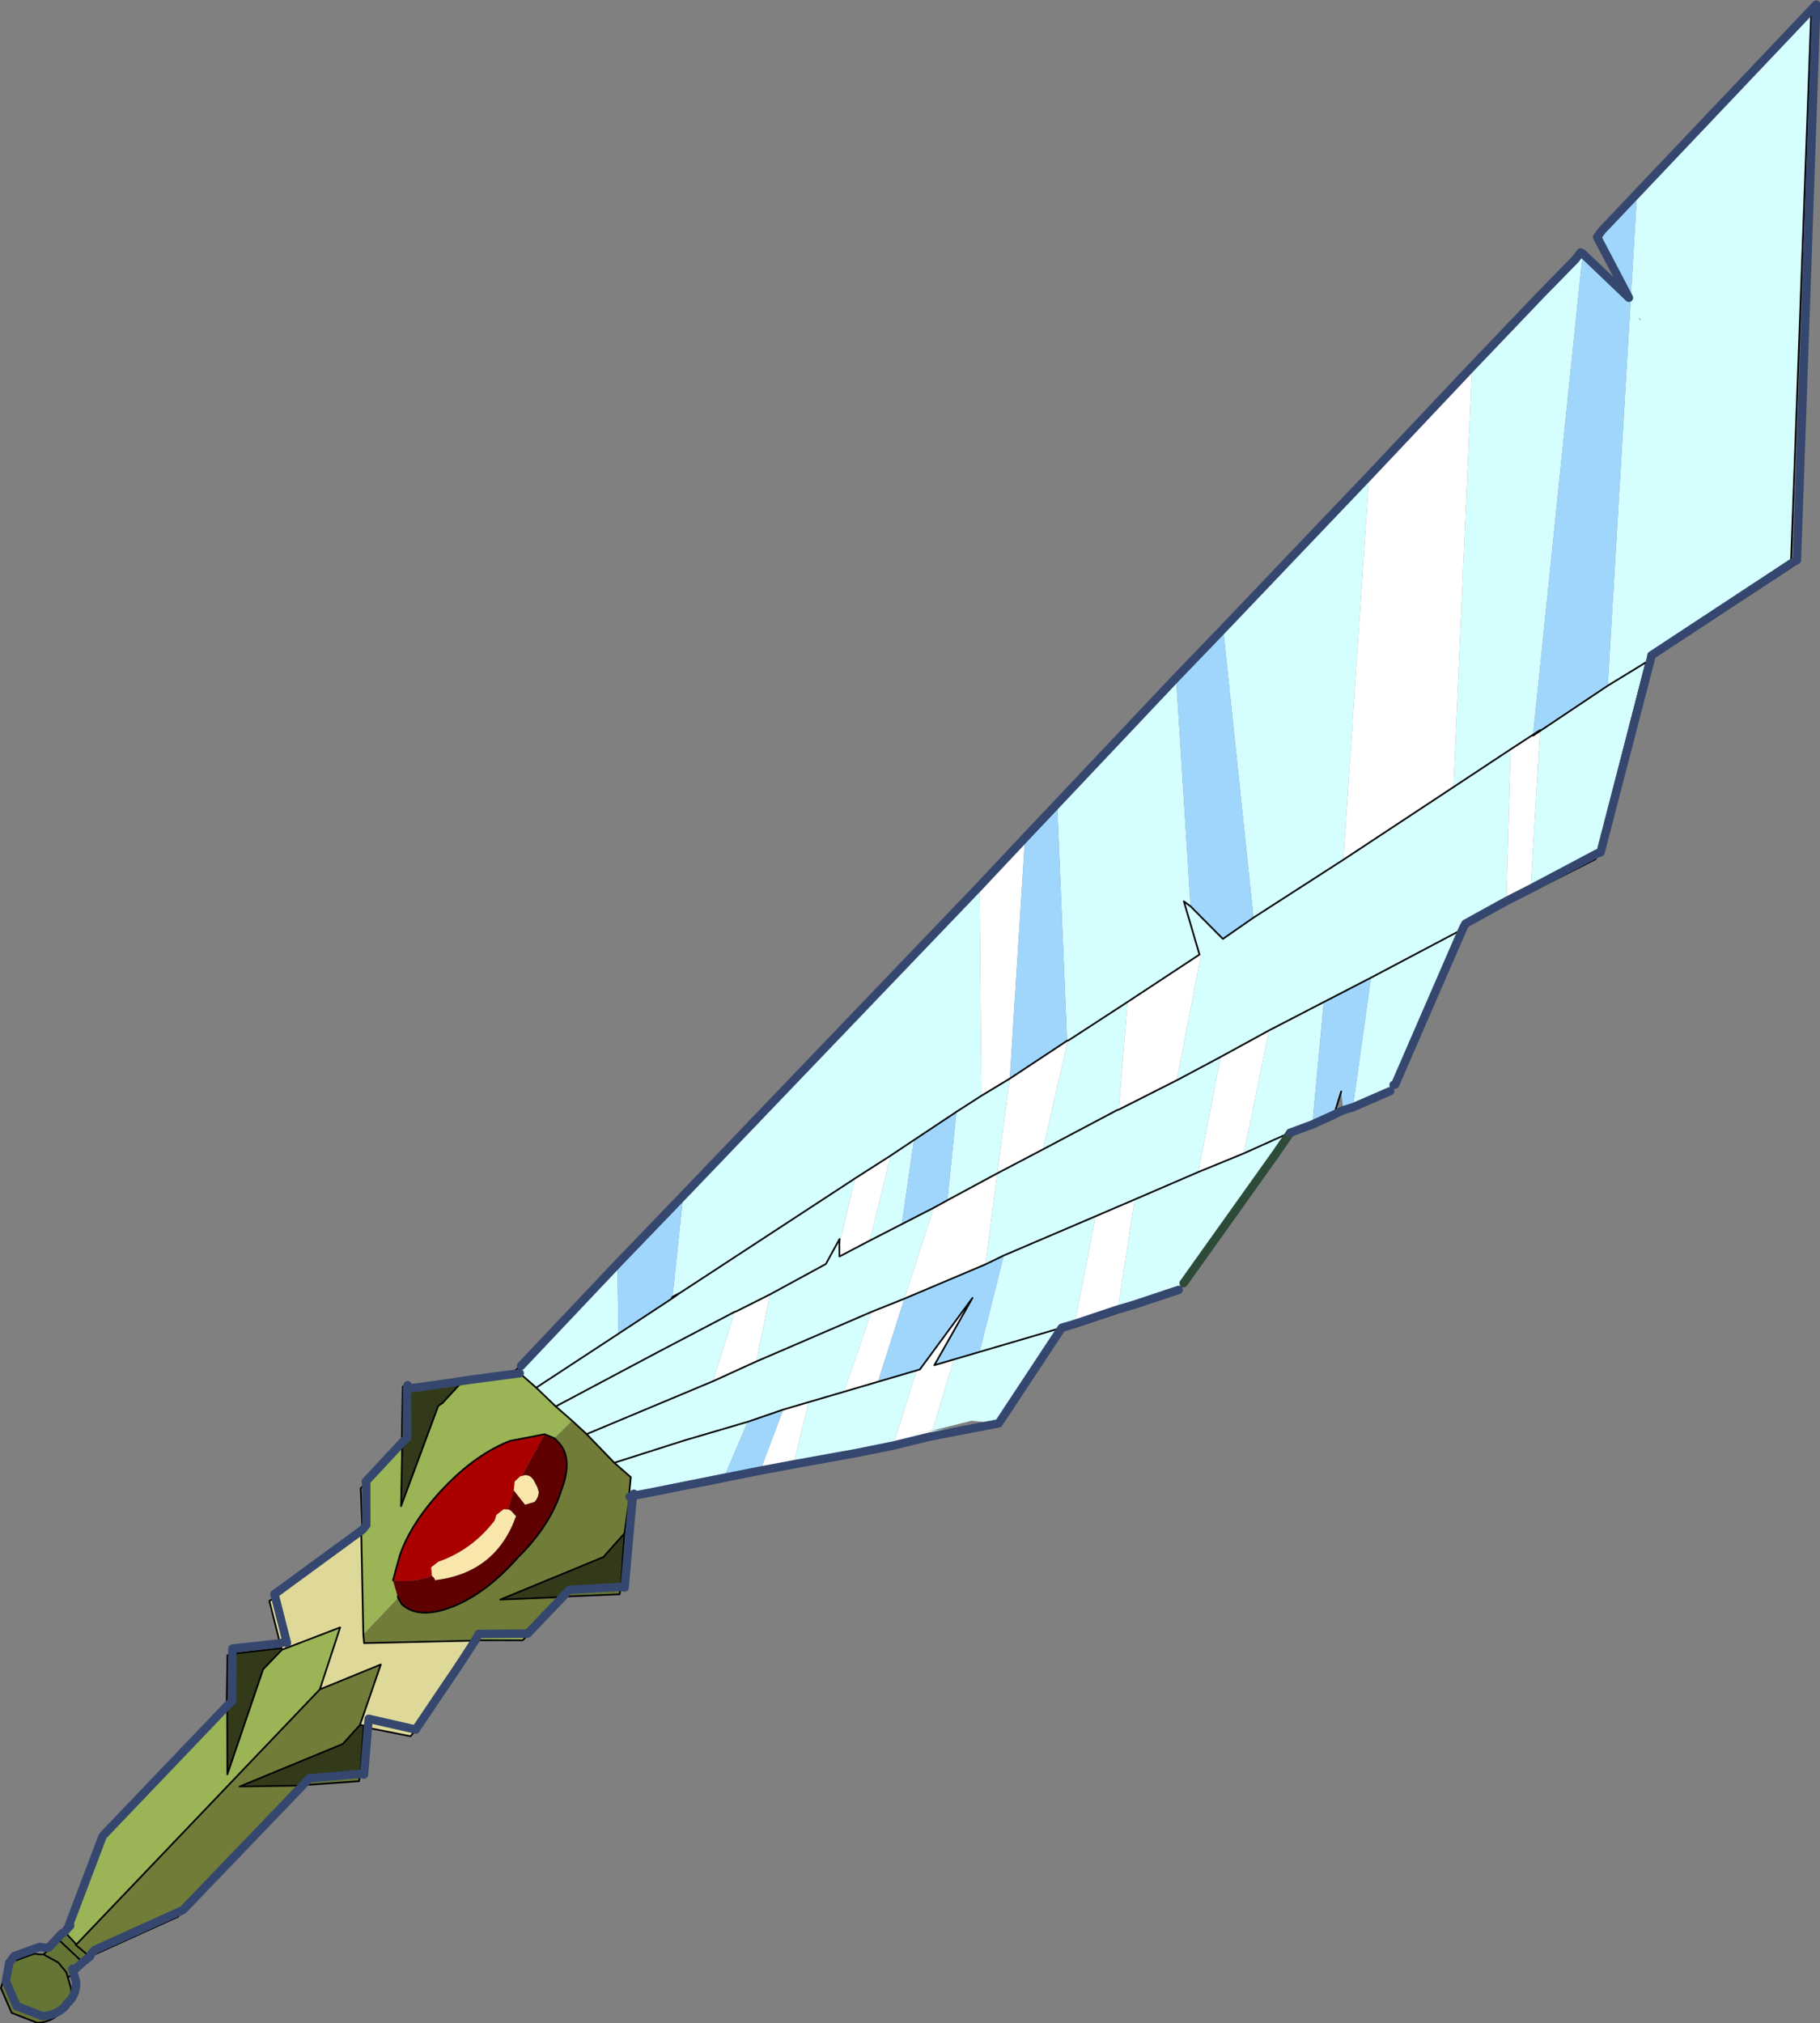 <svg viewBox="0 0 63.352 70.402" xmlns="http://www.w3.org/2000/svg" xmlns:xlink="http://www.w3.org/1999/xlink"><rect x="0" y="0" width="63.352" height="70.402" fill="#808080" stroke="none"/><use transform="matrix(-.329 -1.122 -1.123 .33 77.4 48.09)" width="42.85" height="68.55" xlink:href="#a"/><defs><use width="42.85" height="68.55" xlink:href="#b" id="a"/><g id="b"><path d="m35.3 7.5-.05-.05h-.05l.1.05m3.55-1-13.8 4.95-.8 2.55L37.6 8.55l.05.05-.15.2-.7 1.25-1.5 2.6-11.85 4.05.6-1.95-.6 1.95-1.15 3.75 10.75-3.95-3.15 5.45-8.5 1.55-.35 1.05 1.2.65 6.65-1.5-2.6 4.45-6.85 1.7v-.05l.6-2-.6 2-.05.05-2.85 1.6.5-2.45v-.05.05l-.5 2.45-.3 1.5-2.5 1.1.1-.6.35-2.95-.35 2.95-2.55 1.5V32l2.9-1.5.15-1.25-3 1.4v-.5l.05-1.4.15-.2 2.95-3.75.45-.55.05-.7 3.4-1.35.3-1.55.6-2.95-.6 2.95-3.55 1.6.15-1.2.15-.15 3.85-3.2.05-.1.25-1.15.05-.25.55-2.95.15-.1 5.05-3 .05-.15 1.45-4.8h.1l-1.45 4.75-.1.05.1-.05L27 5.2 42.6 0l-3.75 6.5M24.6 31.05 18.25 42.1l-2.8 1.15.05-.25 1.8-5.95L15.5 43l-.05.25-.05.05.1-.3-.1.3-.55 1.8-.85 2.8.85-2.8 2-.55-2.1 3.6-.1.25v-.15h-.1L14 47.9l-.7-.4.7-3.4.5-2.5-.5 2.5-.7 3.4-.55-.35-.5-.3-1.05-.55.05-2.2v-1.95 1.95l-.05 2.2-.55-.35-.5.2V46l-.1-.45-.25-1.7-.35-4.5-.1-1.15 1.95-1.3v2.25l2.05-1.45.1-1.05 2.35-1.6-.4 2.1.2-1.05 2.3-1.05.45-1.45.25-.85-.25.85-2.45 1 .35-1.65 2.6-1.15-.25.95 6-1.7M9.3 37.1 9.1 35l2.2-2.6v3.35l-1.85 1.2-.05-1.2-.3-.75.35 2-.15.1m15.75-25.65.35-1.3-.35 1.3m-1 3.3.3-1-4.45 1.6-.15.8-.3 1.35-.1.1.1-.1.3-1.35 4.3-1.4M21.4 23.5l.9-3.05-.9 3.05m-3.35.5.35-1.8-.35 1.8-3.3 1.75.2-1.45v-.05.05l-.2 1.45-.15 1.45 3.1-1.6.35-1.6m-.65 3.05.3-1.45-.3 1.45-.35 1.9 3-1.15.75-2.45v-.05l-3.4 1.75m4.85-1.85.2.15H20.8h1.65l-.2-.15m-1.9-12.05-.45 2.2.45-2.2M14.6 27.2l-.25 2.05.25-2.05m-3.85 5.85.55-.65-.55.65m6.9 2.8.25-.8-.25.8-2.25 1.3-.2 1 .35-.1.15-.05-.6.6-.4 1.85.4-1.85.6-.6-.15.05 1.75-1 .35-1.2M12.9 41.4l.45-3.7-.45 3.7-.2 1.4-.45 4.05.45-4.05 1.8-1.2v-.05l.2-1.1-1.8.95m-3.25-.2.1 1 .1 1.1 1.4-1.15.05-1.1-.15.1.15-.15v-.75l-1.65.95-.2-1.85.2 1.85m.2 2.1.2 2.25-.2-2.25m1.45-2.25V41v.05m0-1.9v1.1-1.1" fill="#d5ffff" fill-rule="evenodd" transform="translate(0 .3)"/><path d="m10.2 57.1-.05.2-1.3.05v-.2H8.8l1.4-.05-1.4.05h.05v.2h-.2l.15-1.85-1.6 1.1.2-1.95-1.55 1.1-.05-.1-.1-.1-.6-1.15.15-.2 1.45-1.75.6-.65.85 3.15.25-.05 2.95-.8-1.15 3m-4.95-2.9.7 1.25-.25.1.25-.1-.7-1.25" fill="#dfd999" fill-rule="evenodd" transform="translate(0 .3)"/><path d="m14.65 48.4.15 1.45v.1l-.45.75-.05.15-2.55 1.9 1.75-.55-.8 1.35-.1.2-1.2.3.1-.15 1.2-.35-1.2.35-.1.15-.05.05-2.95.8.75-1.3h.55l.65-.4q.85-.6 1.55-1.8t.8-2.3l-.1-1.05-.2-.25.35-.65.55.35.7.4.55.35h.1v.15M4.8 64.05l-.1.15-2.3 1.75.15-.25v.05l2.25-1.7-2.25 1.7v-.05l-.15.25v-.05l-.4-.2h-.05l5.25-9.1 1.6-1.1-.15 1.85-.4.7-2.7 1.9 1.9-.55-1.7 3-.95 1.65M1.5 65.4l.4-2.85 1-1.75 1.7-2.95v.05l-2.55 4.45-.4 2.85-.05.1-.1.1m5.8-13.65-.4-1.35.9-1.55v.05l-.75 1.3.4 1.4-.15.15m7.25-3.5.25 1.6-.25-1.6" fill="#9ab456" fill-rule="evenodd" transform="translate(0 .3)"/><path d="m14.85 50.25.3 1.3v.15l-1.6.5.1-.2 1.4-.4-.2-1.35m-5.9 8.55v.15l-1.45.45.1-.2 1.35-.4M2 67.75l-.65.45-.8-.1-.5-.65q-.1-.4.1-.75l.15-.2.05-.05q.15-.2.4-.25h.4l-.05-.05.1-.15.15-.35.1-.15.05-.1.45.3H2l.4.2-.05.1-.1.15-.3.55.05.15.05.1-.05.8-.5.25-.8-.1-.5-.65q-.1-.4.1-.75-.2.35-.1.75l.5.65.8.1.5-.25m2.6-9.9-.35-1.6.2-.1.3 1.5-.15.25v-.05m3.2-9-.4-1.6.2-.1.35 1.5-.15.25v-.05m7.35 2.7-.1.05.1-.05M1.4 65.65h-.05.05l.1-.25-.1.25.85.5-.85-.5-.15.3.05.05h-.1.1l-.05-.05.15-.3m.55 1.05-.35-.35-.35-.15h-.1.1l.35.15.35.35" fill="#647535" fill-rule="evenodd" transform="translate(0 .3)"/><path d="M9.7 53.6q-.25-.6-.2-1.15l.25-.05.1-.25q.05-1.05.7-1.95l.15-.1.1-.25-.05-.15.05.05v-.05l.45-.3.25-.1.1-.2v-.05l1-1 .1 1.05q-.1 1.1-.8 2.3t-1.55 1.8l-.65.4" fill="#a00" fill-rule="evenodd" transform="translate(0 .3)"/><path d="m9.5 52.45-.1-.05h-.05q-.3-1.8 1.15-2.85l.2.1.05.05.05.15-.1.25-.15.1q-.65.9-.7 1.95l-.1.25-.25.05m1.75-3.05-.5-.2v-.3q.1-.15.25-.2h.15l.25.05.1.05.05.05.05.1v.15l-.1.2-.25.1" fill="#f8e6ab" fill-rule="evenodd" transform="translate(0 .3)"/><path d="m35.3 12.65-2.25 3.85-10.75 3.95 1.15-3.75 11.85-4.05m-9.7 16.7-1 1.7-6 1.7.25-.95-2.6 1.15.3-1.5 2.85-1.6.05-.05v.05l-.6 1.95 6.75-2.45M9.35 38.2l-.05-1.1.15-.1.05.4-.05-.45 1.85-1.2v.6l1.6-1.65-1.6 2.1v.1l-1.95 1.3M11.3 32l.05-1.35 3-1.4-.15 1.25-2.9 1.5m13.05-18.25-.3 1-4.3 1.4.15-.8 4.45-1.6M18.05 24l-.35 1.6-3.1 1.6.15-1.45 3.3-1.75m-.65 3.05 3.4-1.75v.05l-.75 2.45-3 1.15.35-1.9m-3.65 7 2.5-1.1-.35 1.65-.1.45-2.35 1.6-.1 1.05-2.05 1.45V38.1l2.15-1.45.3-2.6m3.9 1.8-.35 1.2-1.75 1-.35.1.2-1 2.25-1.3M12.9 41.4l1.8-.95-.2 1.1v.05l-1.8 1.2.2-1.4m-3.15.8-.1-1 1.65-.95V41l-.15.15-1.4 1.05" fill="#fff" fill-rule="evenodd" transform="translate(0 .3)"/><path d="m9.1 46.6-.5.8-.35 3.3-.45-1.8.15-.25-.35-1.5 1.5-.55m5.7 3.35.05.3.2 1.35-1.4.4-.1.2h-.05l-1.75.55 2.55-1.9.05-.15.45-.75m-6.1 7.4.25 1.45-1.35.4-.1.2h-.05l-1.9.55 2.7-1.9.4-.7h.05m-4.1.55.15-.25-.3-1.5 1.35-.5.05.1-.4.65-.35 3.3-.5-1.8" fill="#323a1a" fill-rule="evenodd" transform="translate(0 .3)"/><path d="M10.1 46.15h.05l.5-.2.55.35 1.05.55.5.3-.35.65-.1-.05q-.6-.35-1.45.3-.9.6-1.55 1.8-.75 1.2-.85 2.25-.1 1.1.5 1.45l.2.05-.75 1.3-.25.05-.85-3.15v-.05l.15-.15-.4-1.4.75-1.3.45 1.8.35-3.3.5-.8 1-.45m-4.25 9.6 1.55-1.1-.2 1.95-5.25 9.1-.45-.3.1-.1.05-.1.4-2.85L4.6 57.9l.5 1.8.35-3.3.4-.65" fill="#707c38" fill-rule="evenodd" transform="translate(0 .3)"/><path d="m9.15 53.6-.2-.05q-.6-.35-.5-1.45.1-1.05.85-2.25.65-1.2 1.55-1.8.85-.65 1.45-.3l.1.05.2.25-1 1v-.1l-.05-.1-.05-.05-.1-.05-.25-.05H11q-.15.05-.25.2v.3l.5.2-.45.3v.05l-.1-.1-.2-.1Q9.05 50.6 9.35 52.4h.05l.1.05q-.05.55.2 1.15h-.55" fill="#5f0101" fill-rule="evenodd" transform="translate(0 .3)"/><path d="m38.85 6.5-.75 1.25v.05l-.15.2-2-.4 1.65.95L24.25 14l.8-2.55 13.8-4.95M29.9 21.95l-1 1.75-6.65 1.5-1.2-.65.35-1.05 8.5-1.55m-3.6 6.2-.7 1.2-6.75 2.45.6-1.95 6.85-1.7M18.25 42.1l-1.4 2.45-2 .55.55-1.8.05-.05 2.8-1.15M15 23.55l.1-.7.05-.05.1-.05.45-.3-.55.1v-.3l3.55-1.6-.3 1.55-3.4 1.35m-1.15 9.9-.1.6-.3 2.6-2.15 1.45v-1.3l1.6-2.1-1.6 1.65v-1.4l2.55-1.5m4.5.15-.45 1.45-2.3 1.05.2-1.05.1-.45 2.45-1m-8.6 8.6 1.4-1.05.15-.1-.05 1.1-1.4 1.15-.1-1.1" fill="#a0d6fc" fill-rule="evenodd" transform="translate(0 .3)"/><path d="m37.95 8.3.15-.2v-.05l.75-1.25m-13.8 4.95-.8 2.55m-9.5 34.15-.1.25m-1.95 5.15-.1.2-1.2.3-.05.05M4.8 64.35l-.1.15m-3.5 1.8.15-.35.1-.15m.45-2.95 1-1.75m4.4-9.05-.4-1.35.9-1.55m2.25-3.3-.25-1.7-.35-4.5m1.3-6.3.55-.65v2.55m.1-6.2.15-.2m3.75-7.5.15-.15m3.9-3.3.25-1.15m.05-.25.55-2.95.15-.1 5.05-3-.35 1.3m.4-1.45 1.45-4.8h.1L42.6.3l-3.75 6.5m-2.05 3.55.7-1.25m-12.05 1.2-.05.15m-1.05 3.6-.3 1-.6 1.95-1.15 3.75-.9 3.05-.35 1.05 1.2.65m-2.9-7.6-.05.1-.6 2.95-.3 1.55-.35 1.8-.35 1.6-.3 1.45m3.4-1.7h1.65l-.2-.15m-7.15-2.35.05-.05.1-.05.45-.3m-.75 1.8v.05l-.2 1.45-.15 1.45m4.7-9.5-3.85 3.2m1.6 8.05.35-1.9m2.05 2.75v.05m0-.05.6-2m-3 1.15v.05l-.5 2.45m-2.2-2.2-.15 1.25-.35 2.95-.1.6m2.5-1.1.3-1.5m-2.2-2.2.25-2.05m-3.3 8.55v.6L12.9 35l-1.6 2.1v1.3m2.15-1.45.3-2.6m-2.45 1.7v-.8m7.55-3.15-.25.95-.25.85-.45 1.45-.25.8-.35 1.2-1.8 5.95-.05.25m.15-7.15.2-1.05.1-.45.35-1.65m-2.8 3.7-.1 1.05-.45 3.7m1.8-.95.4-1.85.6-.6-.15.05-.35.1.2-1 .2-1.05m3.25-4.3.6-1.95M11.3 41.3v-2.9m-.05 4.05.05-1.1m-1.15 5.1v-.15l-.1-.45M8.6 47.7l.5-.8m6.4-3.6-.1.3.05-.05m-4.2-1.1v1.95l-.05 2.2m1.05.55.45-4.05.2-1.4m-1.6-.4v.05m3.2.55v-.05l.2-1.1m-.2 1.15-.5 2.5-.7 3.4m.7.4.85-2.8.55-1.8m5.4-17.95-.75 2.45m-5.1-3.55-.45.55M14.35 51l.45-.75m-1.3 2.25-.8 1.35M5.75 62.7l-.95 1.65M7.3 52.1v-.05m0 .05.85 3.15.25-.05 2.95-.8M1.1 66.5v-.05l.1-.15" fill="none" stroke="#000" stroke-linecap="round" stroke-linejoin="round" stroke-width=".05"/><path d="m14.65 48.7.15 1.45v.1l.05.3.3 1.3V52l-1.6.5h-.05l-1.75.55 2.55-1.9.05-.15m-4.15 6.4-.05.2-1.3.05H8.7l.25 1.45v.15l-1.45.45h-.05l-1.7 3M4.7 64.5l-2.3 1.75v.05h-.05l-.1.15-.3.55.05.15.05.1-.05.8-.65.45-.8-.1-.5-.65q-.1-.4.1-.75l.15-.2m1.15-1 .05-.1.4-2.85m1-1.75 1.7-2.95-.35-1.6.2-.1 1.35-.5.05.1 1.55-1.1-.2 1.95 1.6-1.1-.15 1.85-.4.7-2.7 1.9 1.9-.55M5.7 55.85l-.6-1.15.15-.2m2.55-5.35-.4-1.6.2-.1m2.5-1h.05l.5-.2.55.35 1.05.55M7.8 49.2v-.05m1.3-2.25-1.5.55m.2 1.75.45 1.8.35-3.3m.5-.8 1-.45m3.2 1.35.7.4.55.35h.1v.15m-2.25-.6-.1-.05q-.6-.35-1.45.3-.9.6-1.55 1.8-.75 1.2-.85 2.25-.1 1.1.5 1.45l.2.05h.05m3.4-5.55-.2-.25m.35-.65-.5-.3m.5.3.55.35m-3.6 6.1.65-.4q.85-.6 1.55-1.8t.8-2.3l-.1-1.05m-1.25 6.05-1.15 3m-3.5-4.65.6-.65m-1.5 3.85-.1-.1M4.6 58.2v-.05m4.1-.5h-.05m-2.8-1.6-.4.65L5.1 60l-.5-1.8m-3.1 7.5.45.3 5.25-9.1M1.95 66H2l.4.2-.05.1m-1-.35h.05l.85.5m-1.1.05h.1l.35.15.35.35m-.8-.5h-.4q-.25.05-.4.25" fill="none" stroke="#000" stroke-linecap="round" stroke-linejoin="round" stroke-width=".05"/><path d="m11.55 28.85 2.95-3.75.45-.55" fill="none" stroke="#2e4b39" stroke-linecap="round" stroke-linejoin="round" stroke-width=".25"/><path d="m37.6 8.85-1.65-.95 2 .4.15-.2m-.6 1 .15-.2-.05-.05m-.1.25-.7 1.25-1.5 2.6-2.25 3.85-3.15 5.45-1 1.75-2.6 4.45-.7 1.2-1 1.7-6.35 11.05-1.4 2.45-2.1 3.6m.05 1.7.05.4.2 1.35.1-.05m-1.6.65-.8 1.35h-.05l-1.2.35-.1.15-1.1 3.05h-.1l-1.4.05h.05v.2l.25 1.4-.15.05-1.35.4-.1.2-2.65 4.6-.05.05-2.25 1.7V66l-.15.25v.05l-.3.5.05.15.05.1-.05.8-.15.2-.5.25-.8-.1-.5-.65q-.1-.4.1-.75l.05-.05q.15-.35.55-.45h.4l-.05-.05.15-.3.1-.25m2.95-9.25-.05-.1 1.3-.5.25-.1-.7-1.25 1.45-1.75.6-.7.15-.15-.4-1.4.75-1.3m-.2-1.75-.05-.1 2.55-1-.05-.5-.2-2.25m-.4-3.95-.1-1.15-.05-1.1-.2-2.1 1.65-1.95m.55-.65v-.4l.05-1.35v-.5l.05-1.4m3.55-4.5.05-.7.1-.7.05-.3v-.3l.15-1.2m.15-.15v-.05l3.9-3.25.1-.1.3-1.35.15-.8.45-2.2v-.1l5.1-3.05.1-.05L27 5.5l.05-.2L42.75.1l-4.65 8M11.3 32.7l-.55.65m-1.1 8.15.1 1 .1 1.1m-.2-2.1-.2-1.85m.7 6.65-.05.05v.1m-2.5 1 .35 1.5-.15.25m5.75 3.3.1-.2 1.4-.4M4.6 58.2l.15-.25-.3-1.5m.15 1.75-2.55 4.45-.4 2.85-.05.1-.1.1m13.3-15.55-.25-1.6" fill="none" stroke="#35476f" stroke-linecap="round" stroke-linejoin="round" stroke-width=".25"/></g></defs></svg>